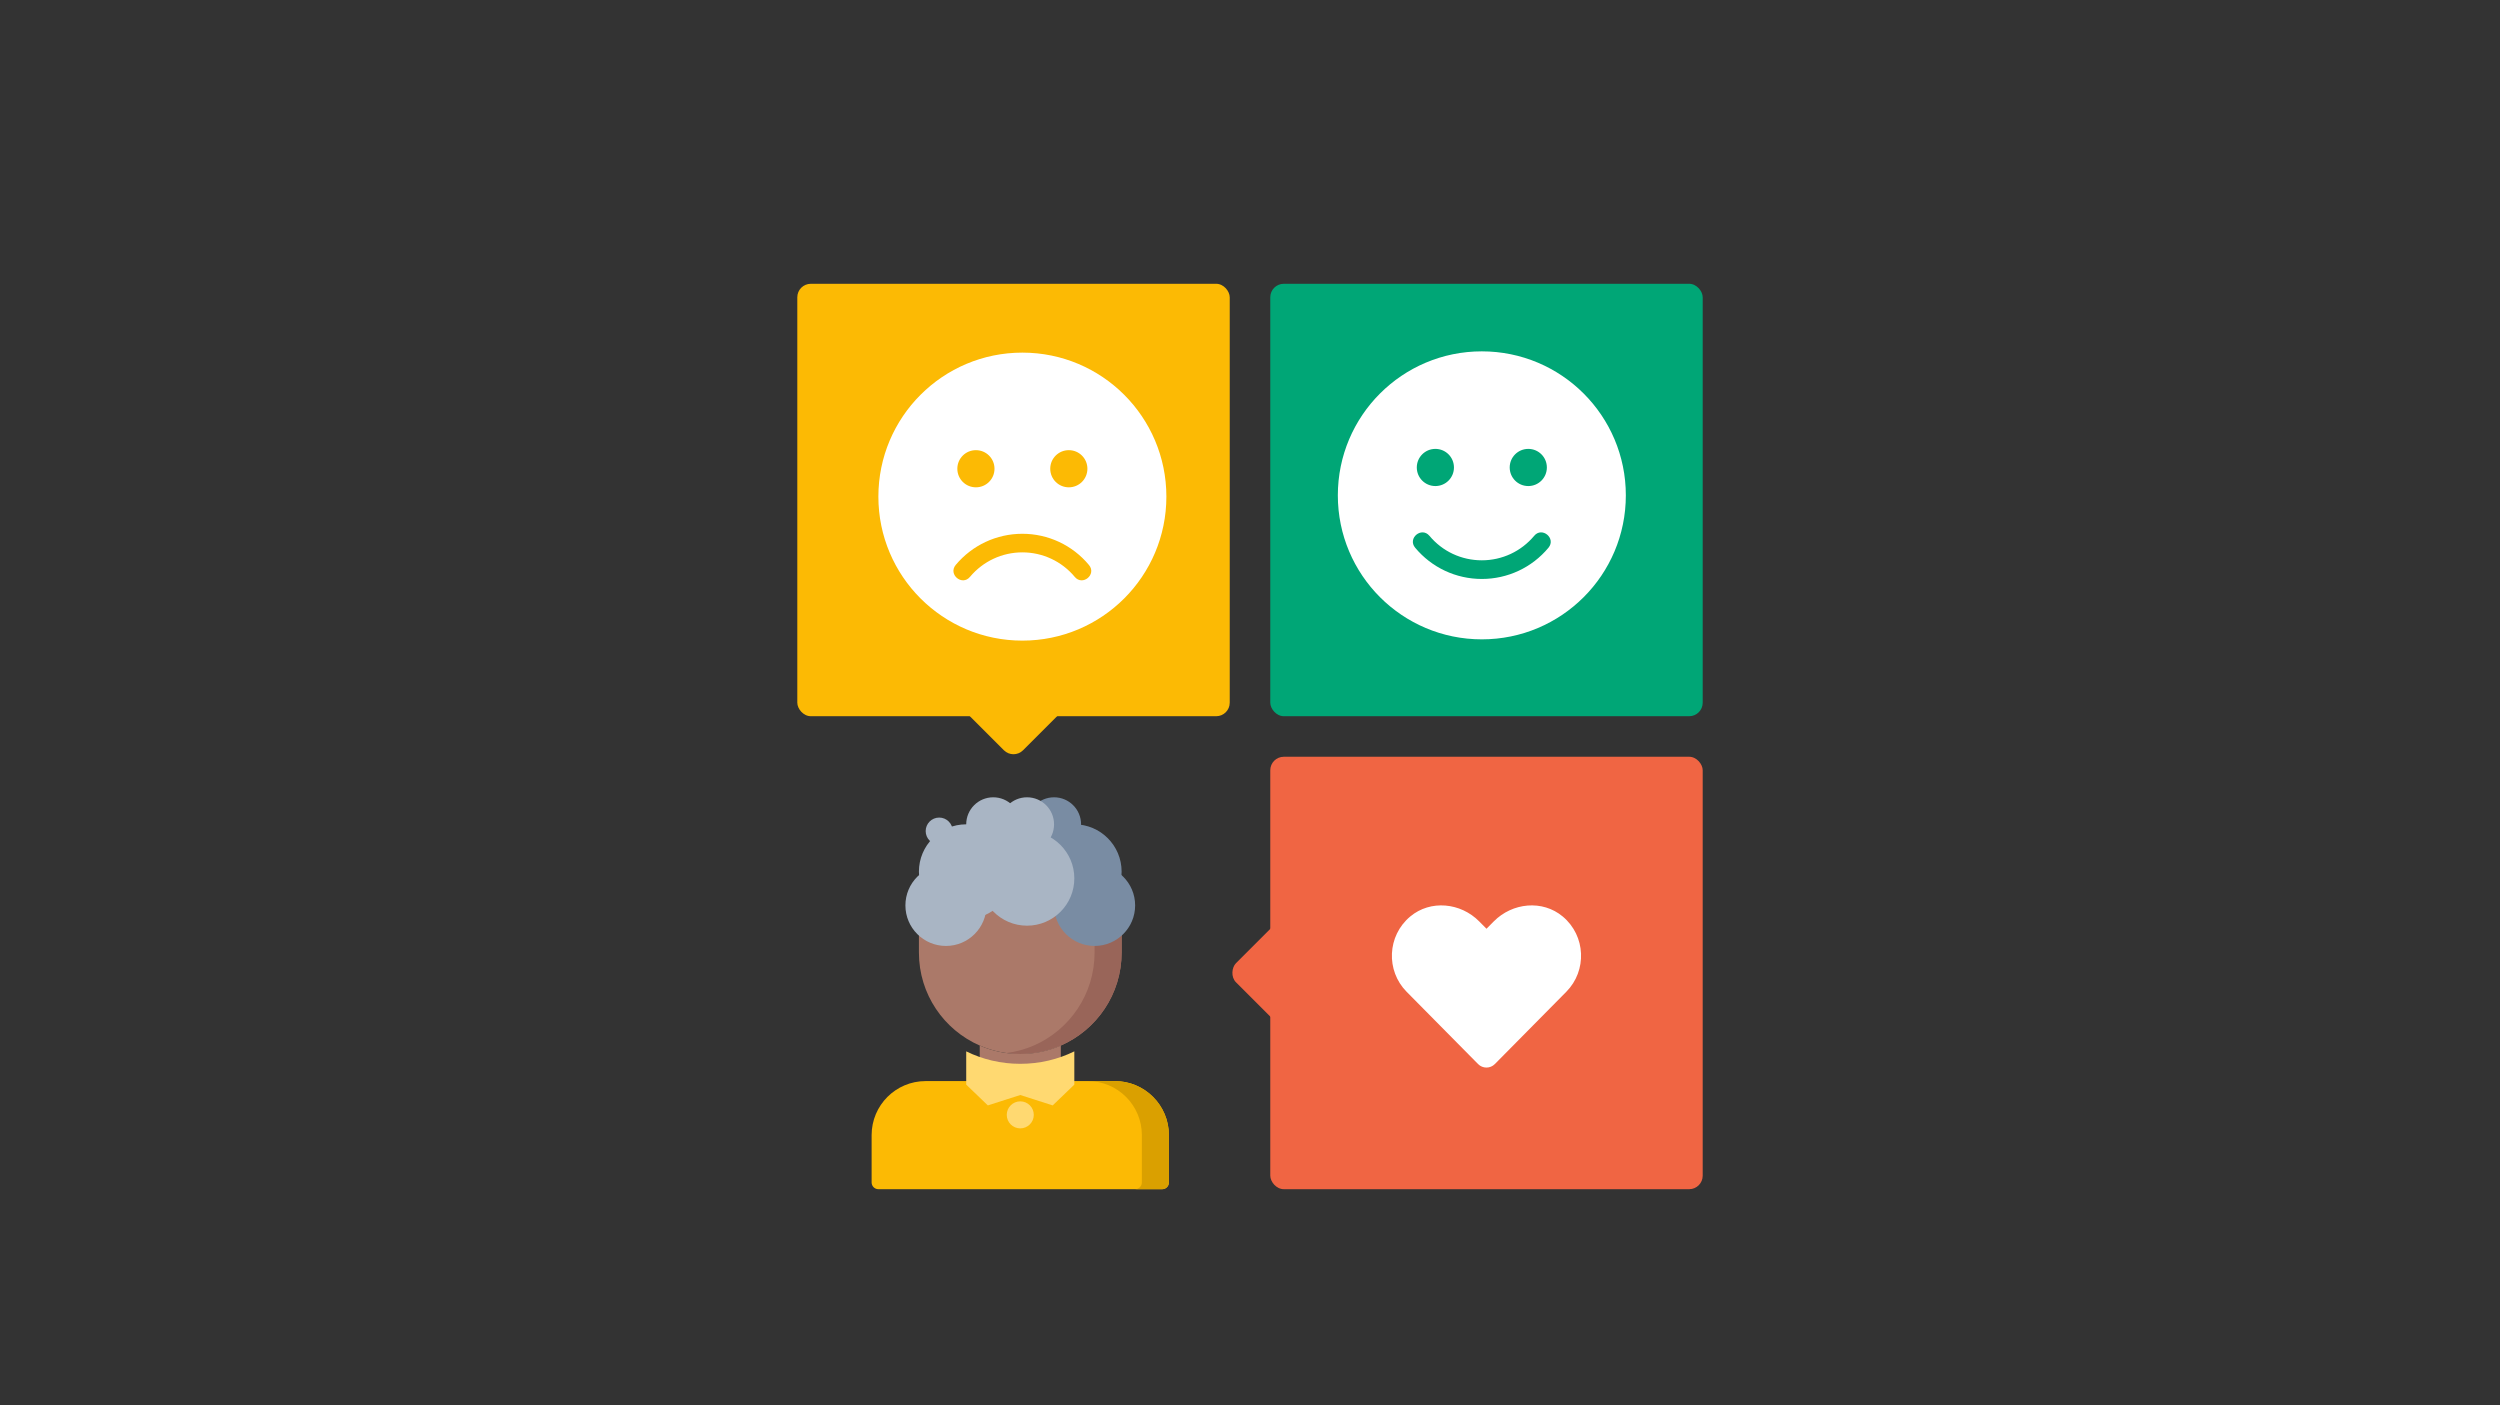 <svg height="104" viewBox="0 0 185 104" width="185" xmlns="http://www.w3.org/2000/svg"><rect x="0" y="0" width="185" height="104" fill="#333333" stroke="none"/><g fill="none" fill-rule="evenodd"><g fill-rule="nonzero" transform="translate(63 67)"><path d="m20 0v3.495c0 3.075-1.85 5.72-4.5 6.875-.92.4-1.935.625-3 .625s-2.08-.225-3-.625c-2.65-1.155-4.5-3.8-4.5-6.875v-3.495z" fill="#ab7969"/><path d="m17.998 0v3.495c0 3.075-1.85 5.72-4.5 6.875-.626.273-1.299.456-1.999.55.329.044.661.075 1.001.075 1.065 0 2.08-.225 3-.625 2.65-1.155 4.5-3.8 4.5-6.875v-3.495z" fill="#996559"/><path d="m15.5 10.37v6.625h-6v-6.625c.92.4 1.935.625 3 .625s2.08-.225 3-.625z" fill="#ab7969"/></g><g fill-rule="evenodd" transform="translate(63 59)"><g><circle cx="8.5" cy="5.5" fill="#a9b5c4" r="3.5"/><circle cx="7" cy="8" fill="#a9b5c4" r="3"/><circle cx="16.5" cy="5.5" fill="#798ca3" r="3.5"/><circle cx="18" cy="8" fill="#798ca3" r="3"/><circle cx="10.5" cy="2" fill="#a9b5c4" r="2"/><circle cx="15" cy="2" fill="#798ca3" r="2"/><g fill="#a9b5c4"><circle cx="13" cy="2" r="2"/><circle cx="13" cy="6" r="3.5"/></g></g><circle cx="6.5" cy="2.5" fill="#a9b5c4" r="1"/></g><g transform="translate(63 76.5)"><g fill-rule="nonzero"><path d="m23.5 7.5v3.5c0 .275-.22.5-.5.5h-21c-.275 0-.5-.225-.5-.5v-3.5c0-2.21 1.79-4 4-4h3.5 7 3.5c2.21 0 4 1.79 4 4z" fill="#fcba04"/><path d="m12.5 2.223c1.44 0 2.8-.331 4-.923v2.462l-1.6 1.538-2.4-.769-2.4.769-1.6-1.538v-2.462c1.2.592 2.56.923 4 .923z" fill="#ffd971"/><path d="m19.5 3.5h-2.002c2.21 0 4 1.79 4 4v3.5c0 .275-.22.5-.5.5h2.002c.28 0 .5-.225.5-.5v-3.5c0-2.21-1.79-4-4-4z" fill="#daa000"/></g><circle cx="12.5" cy="6" fill="#ffd971" fill-rule="evenodd" r="1"/></g><rect fill="#fcba04" height="32" rx="1" width="32" x="59" y="21"/><path d="m75.656 47.406c5.887 0 10.656-4.77 10.656-10.656s-4.77-10.656-10.656-10.656-10.656 4.77-10.656 10.656 4.77 10.656 10.656 10.656zm3.437-11.344c-.761 0-1.375-.614-1.375-1.375 0-.761.614-1.375 1.375-1.375s1.375.614 1.375 1.375c0 .761-.614 1.375-1.375 1.375zm-6.875 0c-.761 0-1.375-.614-1.375-1.375 0-.761.614-1.375 1.375-1.375.761 0 1.375.614 1.375 1.375 0 .761-.614 1.375-1.375 1.375zm7.313 6.626c-.963-1.152-2.376-1.813-3.876-1.813s-2.913.662-3.876 1.813c-.58.7-1.637-.18-1.057-.881 1.225-1.465 3.025-2.307 4.933-2.307s3.708.842 4.929 2.312c.584.696-.473 1.577-1.053.877z" fill="#fff" fill-rule="nonzero"/><rect fill="#f06543" height="6" rx="1" transform="matrix(.707 .707 -.707 .707 78.737 -46.087)" width="6" x="92" y="69"/><rect fill="#00a676" height="32" rx="1" width="32" x="94" y="21"/><path d="m109.656 47.312c5.887 0 10.656-4.77 10.656-10.656s-4.77-10.656-10.656-10.656c-5.887 0-10.656 4.77-10.656 10.656s4.77 10.656 10.656 10.656zm3.437-11.344c-.761 0-1.375-.614-1.375-1.375 0-.761.614-1.375 1.375-1.375.761 0 1.375.614 1.375 1.375 0 .761-.614 1.375-1.375 1.375zm-6.875 0c-.761 0-1.375-.614-1.375-1.375 0-.761.614-1.375 1.375-1.375.761 0 1.375.614 1.375 1.375 0 .761-.614 1.375-1.375 1.375zm3.437 6.875c-1.912 0-3.708-.842-4.933-2.312-.584-.7.473-1.577 1.057-.881.963 1.156 2.372 1.813 3.876 1.813 1.504 0 2.913-.662 3.876-1.813.576-.696 1.637.18 1.057.881-1.225 1.47-3.021 2.312-4.933 2.312z" fill="#fff" fill-rule="nonzero"/><rect fill="#f06543" height="32" rx="1" width="32" x="94" y="56"/><path d="m110.618 78.741 5.291-5.352c1.539-1.556 1.449-4.133-.268-5.569-1.498-1.251-3.727-1.026-5.102.364l-.539.544-.539-.544c-1.373-1.39-3.604-1.615-5.102-.364-1.717 1.436-1.807 4.012-.271 5.569l5.291 5.352c.342.346.897.346 1.239 0z" fill="#fff" fill-rule="nonzero"/><rect fill="#fcba04" height="6" rx="1" transform="matrix(.707 .707 -.707 .707 58.737 -37.803)" width="6" x="72" y="49"/></g></svg>